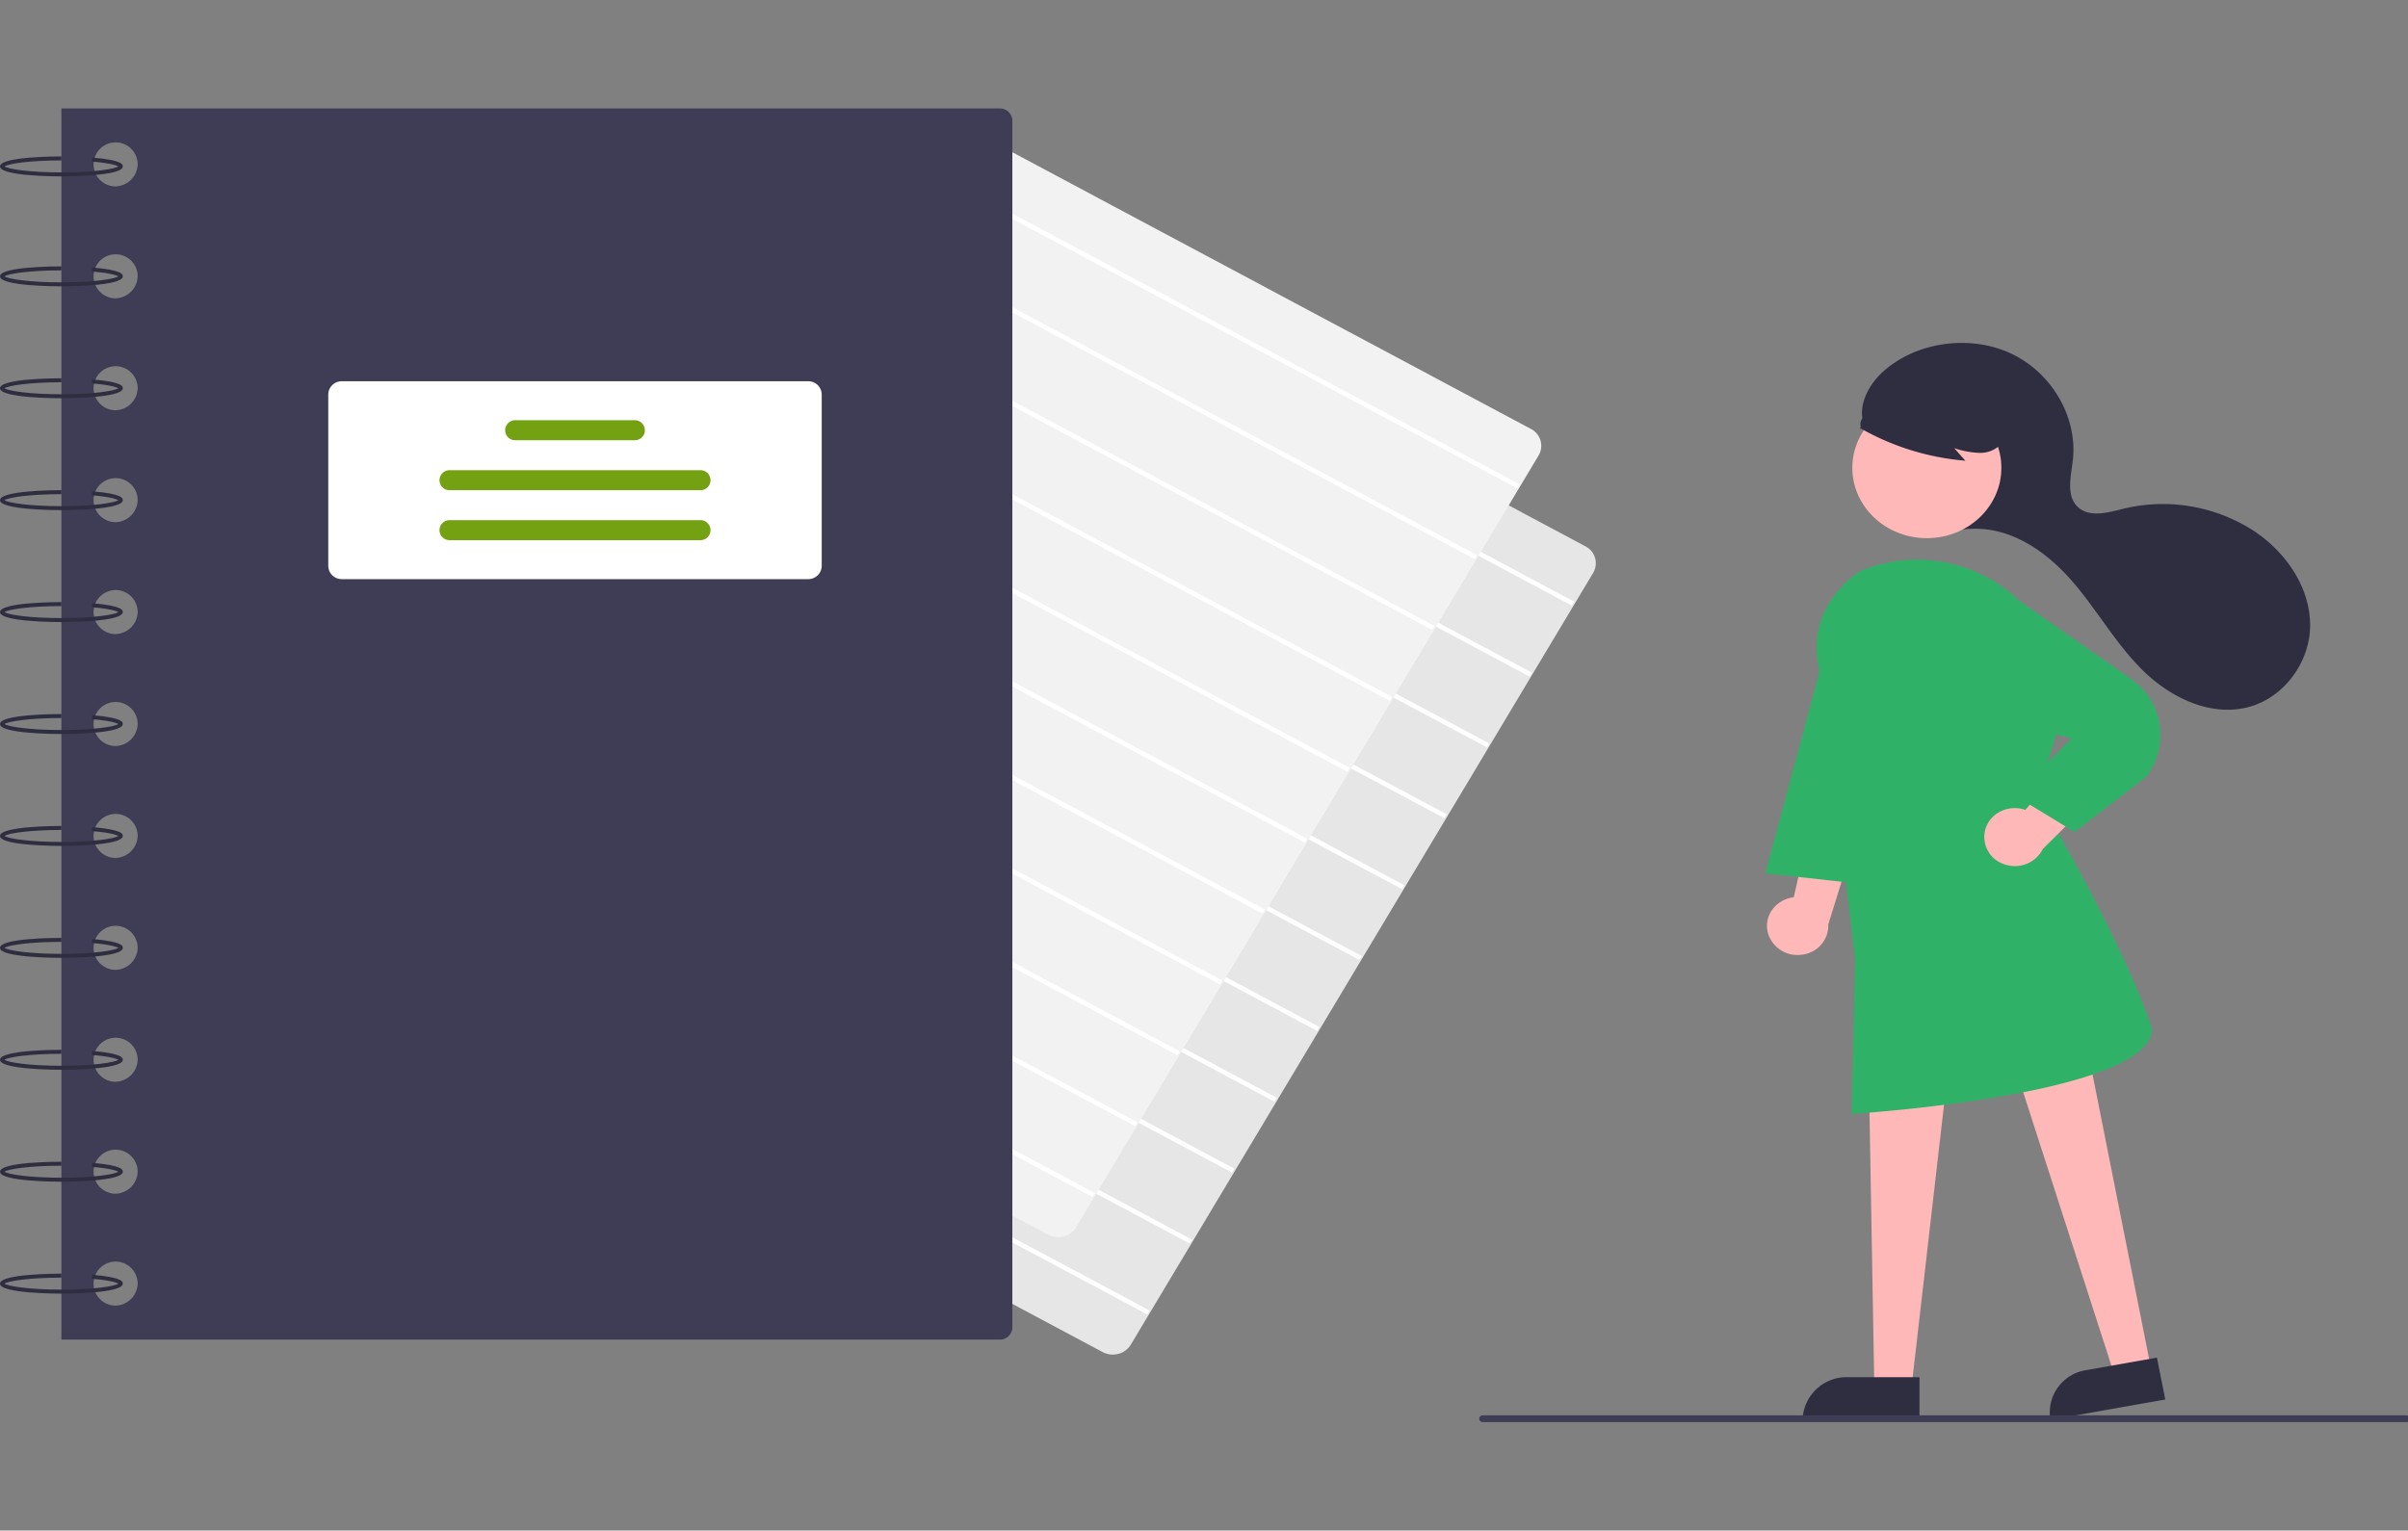 <svg xmlns="http://www.w3.org/2000/svg" xmlns:xlink="http://www.w3.org/1999/xlink" width="508" height="323" viewBox="0 0 508 323"><rect x="0" y="0" width="508" height="323" fill="#808080" stroke="none"/><defs><style>.a,.d{fill:#fff;}.a{stroke:#707070;}.b{clip-path:url(#a);}.c{fill:#e6e6e6;}.e{fill:#f2f2f2;}.f{fill:#3f3d56;}.g{fill:#2f2e41;}.h{fill:#74a112;}.i{fill:#ffb8b8;}.j{fill:#2fb268;}</style><clipPath id="a"><rect class="a" width="508" height="323" transform="translate(627 217)"/></clipPath></defs><g class="b" transform="translate(-627 -217)"><g transform="translate(627 239.886)"><path class="c" d="M394.2,426.78a4.545,4.545,0,0,1-2.142-.535l-123.85-66.1a4,4,0,0,1-1.651-5.615l97.548-162.875a4.5,4.5,0,0,1,5.948-1.559L493.9,256.2a4,4,0,0,1,1.652,5.615L398.009,424.685a4.307,4.307,0,0,1-2.632,1.943,4.631,4.631,0,0,1-1.174.151Z" transform="translate(-159.452 -163.808)"/><path class="d" d="M0,0,.968.024,4.577,148.347l-.968-.024Z" transform="translate(200.702 35.06) rotate(-60.518)"/><path class="d" d="M0,0,.968.024,4.577,148.347l-.968-.024Z" transform="translate(191.744 50.018) rotate(-60.518)"/><path class="d" d="M0,0,.968.024,4.577,148.347l-.968-.024Z" transform="translate(182.785 64.976) rotate(-60.518)"/><path class="d" d="M0,0,.968.024,4.577,148.347l-.968-.024Z" transform="translate(173.827 79.934) rotate(-60.518)"/><path class="d" d="M0,0,.968.024,4.577,148.347l-.968-.024Z" transform="translate(164.869 94.892) rotate(-60.518)"/><path class="d" d="M0,0,.968.024,4.577,148.347l-.968-.024Z" transform="translate(155.91 109.85) rotate(-60.518)"/><path class="d" d="M0,0,.968.024,4.577,148.347l-.968-.024Z" transform="translate(146.952 124.807) rotate(-60.518)"/><path class="d" d="M0,0,.968.024,4.577,148.347l-.968-.024Z" transform="translate(137.994 139.765) rotate(-60.518)"/><path class="d" d="M0,0,.968.024,4.577,148.347l-.968-.024Z" transform="translate(129.035 154.723) rotate(-60.518)"/><path class="d" d="M0,0,.968.024,4.577,148.347l-.968-.024Z" transform="translate(120.077 169.681) rotate(-60.518)"/><path class="d" d="M0,0,.968.024,4.577,148.347l-.968-.024Z" transform="translate(111.119 184.639) rotate(-60.518)"/><path class="e" d="M381.239,397.252a4.544,4.544,0,0,1-2.142-.535l-123.85-66.1A4,4,0,0,1,253.6,325l97.548-162.875a4.5,4.5,0,0,1,5.948-1.559l123.849,66.1a4,4,0,0,1,1.652,5.615L385.045,395.158a4.307,4.307,0,0,1-2.632,1.943A4.631,4.631,0,0,1,381.239,397.252Z" transform="translate(-158.009 -159.052)"/><path class="d" d="M0,0,.968.024,4.577,148.347l-.968-.024Z" transform="translate(189.181 10.288) rotate(-60.518)"/><path class="d" d="M0,0,.968.024,4.577,148.347l-.968-.024Z" transform="translate(180.223 25.246) rotate(-60.518)"/><path class="d" d="M0,0,.968.024,4.577,148.347l-.968-.024Z" transform="translate(171.264 40.204) rotate(-60.518)"/><path class="d" d="M0,0,.968.024,4.577,148.347l-.968-.024Z" transform="translate(162.306 55.162) rotate(-60.518)"/><path class="d" d="M0,0,.968.024,4.577,148.347l-.968-.024Z" transform="translate(153.348 70.119) rotate(-60.518)"/><path class="d" d="M0,0,.968.024,4.577,148.347l-.968-.024Z" transform="translate(144.389 85.077) rotate(-60.518)"/><path class="d" d="M0,0,.968.024,4.577,148.347l-.968-.024Z" transform="translate(135.431 100.035) rotate(-60.518)"/><path class="d" d="M0,0,.968.024,4.577,148.347l-.968-.024Z" transform="translate(126.473 114.993) rotate(-60.518)"/><path class="d" d="M0,0,.968.024,4.577,148.347l-.968-.024Z" transform="translate(117.514 129.951) rotate(-60.518)"/><path class="d" d="M0,0,.968.024,4.577,148.347l-.968-.024Z" transform="translate(108.556 144.908) rotate(-60.518)"/><path class="d" d="M0,0,.968.024,4.577,148.347l-.968-.024Z" transform="translate(99.597 159.866) rotate(-60.518)"/><path class="f" d="M358.624,158.864H160.693V418.675H358.624a2.609,2.609,0,0,0,2.681-2.531V161.394a2.609,2.609,0,0,0-2.681-2.53ZM171.863,411.5a4.647,4.647,0,1,1,4.915-4.639,4.783,4.783,0,0,1-4.915,4.639Zm0-23.619a4.647,4.647,0,1,1,4.915-4.639,4.783,4.783,0,0,1-4.915,4.639Zm0-23.619a4.647,4.647,0,1,1,4.915-4.639,4.783,4.783,0,0,1-4.915,4.639Zm0-23.619a4.647,4.647,0,1,1,4.915-4.639,4.783,4.783,0,0,1-4.915,4.639Zm0-23.619a4.647,4.647,0,1,1,4.915-4.639,4.783,4.783,0,0,1-4.915,4.639Zm0-23.619a4.647,4.647,0,1,1,4.915-4.639,4.783,4.783,0,0,1-4.915,4.639Zm0-23.619a4.647,4.647,0,1,1,4.915-4.639,4.783,4.783,0,0,1-4.915,4.639Zm0-23.619a4.647,4.647,0,1,1,4.915-4.639,4.783,4.783,0,0,1-4.915,4.639Zm0-23.619a4.647,4.647,0,1,1,4.915-4.639,4.783,4.783,0,0,1-4.915,4.639Zm0-23.619a4.647,4.647,0,1,1,4.915-4.639,4.783,4.783,0,0,1-4.915,4.639Zm0-23.619a4.647,4.647,0,1,1,4.915-4.639,4.783,4.783,0,0,1-4.915,4.639Z" transform="translate(-147.736 -158.864)"/><path class="g" d="M159.071,175.147c-1.326,0-12.957-.059-12.957-2.109s11.631-2.109,12.957-2.109v.844c-6.85,0-11.292.724-12.008,1.265.715.541,5.157,1.265,12.008,1.265,6.835,0,11.273-.721,12-1.262-.348-.232-1.767-.717-5.575-1.028l.077-.84c6.453.526,6.453,1.5,6.453,1.865C172.028,175.088,160.4,175.147,159.071,175.147Z" transform="translate(-146.114 -160.807)"/><path class="g" d="M159.071,202.8c-1.326,0-12.957-.059-12.957-2.109s11.631-2.109,12.957-2.109v.844c-6.85,0-11.292.724-12.008,1.265.715.541,5.157,1.265,12.008,1.265,6.835,0,11.273-.721,12-1.262-.348-.232-1.767-.717-5.575-1.028l.077-.84c6.453.526,6.453,1.5,6.453,1.865C172.028,202.738,160.4,202.8,159.071,202.8Z" transform="translate(-146.114 -165.259)"/><path class="g" d="M159.071,230.95c-1.326,0-12.957-.059-12.957-2.109s11.631-2.109,12.957-2.109v.844c-6.85,0-11.292.724-12.008,1.265.715.541,5.157,1.265,12.008,1.265,6.835,0,11.273-.721,12-1.262-.348-.232-1.767-.717-5.575-1.028l.077-.84c6.453.526,6.453,1.5,6.453,1.865C172.028,230.89,160.4,230.95,159.071,230.95Z" transform="translate(-146.114 -169.793)"/><path class="g" d="M159.071,259.1c-1.326,0-12.957-.059-12.957-2.109s11.631-2.109,12.957-2.109v.844c-6.85,0-11.292.724-12.008,1.265.715.541,5.157,1.265,12.008,1.265,6.835,0,11.273-.721,12-1.262-.348-.232-1.767-.717-5.575-1.028l.077-.84c6.453.526,6.453,1.5,6.453,1.865C172.028,259.043,160.4,259.1,159.071,259.1Z" transform="translate(-146.114 -174.327)"/><path class="g" d="M159.071,287.255c-1.326,0-12.957-.059-12.957-2.109s11.631-2.109,12.957-2.109v.844c-6.85,0-11.292.724-12.008,1.265.715.541,5.157,1.265,12.008,1.265,6.835,0,11.273-.721,12-1.262-.348-.232-1.767-.717-5.575-1.028l.077-.84c6.453.526,6.453,1.5,6.453,1.865C172.028,287.2,160.4,287.255,159.071,287.255Z" transform="translate(-146.114 -178.861)"/><path class="g" d="M159.071,315.408c-1.326,0-12.957-.059-12.957-2.109s11.631-2.109,12.957-2.109v.844c-6.85,0-11.292.724-12.008,1.265.715.541,5.157,1.265,12.008,1.265,6.835,0,11.273-.721,12-1.262-.348-.232-1.767-.717-5.575-1.028l.077-.84c6.453.526,6.453,1.5,6.453,1.865C172.028,315.349,160.4,315.408,159.071,315.408Z" transform="translate(-146.114 -183.394)"/><path class="g" d="M159.071,343.561c-1.326,0-12.957-.059-12.957-2.109s11.631-2.109,12.957-2.109v.844c-6.85,0-11.292.724-12.008,1.265.715.541,5.157,1.265,12.008,1.265,6.835,0,11.273-.721,12-1.262-.348-.232-1.767-.717-5.575-1.028l.077-.84c6.453.526,6.453,1.5,6.453,1.865C172.028,343.5,160.4,343.561,159.071,343.561Z" transform="translate(-146.114 -187.928)"/><path class="g" d="M159.071,371.714c-1.326,0-12.957-.059-12.957-2.109s11.631-2.109,12.957-2.109v.844c-6.85,0-11.292.724-12.008,1.265.715.541,5.157,1.265,12.008,1.265,6.835,0,11.273-.721,12-1.262-.348-.232-1.767-.717-5.575-1.028l.077-.84c6.453.526,6.453,1.5,6.453,1.865C172.028,371.655,160.4,371.714,159.071,371.714Z" transform="translate(-146.114 -192.462)"/><path class="g" d="M159.071,399.867c-1.326,0-12.957-.059-12.957-2.109s11.631-2.109,12.957-2.109v.844c-6.85,0-11.292.724-12.008,1.265.715.541,5.157,1.265,12.008,1.265,6.835,0,11.273-.721,12-1.262-.348-.232-1.767-.717-5.575-1.028l.077-.84c6.453.526,6.453,1.5,6.453,1.865C172.028,399.808,160.4,399.867,159.071,399.867Z" transform="translate(-146.114 -196.995)"/><path class="g" d="M159.071,428.02c-1.326,0-12.957-.059-12.957-2.109s11.631-2.109,12.957-2.109v.844c-6.85,0-11.292.724-12.008,1.265.715.541,5.157,1.265,12.008,1.265,6.835,0,11.273-.721,12-1.262-.348-.232-1.767-.717-5.575-1.028l.077-.84c6.453.526,6.453,1.5,6.453,1.865C172.028,427.961,160.4,428.02,159.071,428.02Z" transform="translate(-146.114 -201.529)"/><path class="g" d="M159.071,456.173c-1.326,0-12.957-.059-12.957-2.109s11.631-2.109,12.957-2.109v.844c-6.85,0-11.292.724-12.008,1.265.715.541,5.157,1.265,12.008,1.265,6.835,0,11.273-.721,12-1.262-.348-.232-1.767-.717-5.575-1.028l.077-.84c6.453.526,6.453,1.5,6.453,1.865C172.028,456.114,160.4,456.173,159.071,456.173Z" transform="translate(-146.114 -206.063)"/><path class="d" d="M325.236,269.241h-98.3a2.83,2.83,0,0,1-2.9-2.741V230.228a2.83,2.83,0,0,1,2.9-2.742h98.3a2.83,2.83,0,0,1,2.9,2.742V266.5A2.83,2.83,0,0,1,325.236,269.241Z" transform="translate(-154.783 -169.915)"/><path class="h" d="M293.27,241.507H268.249a2.112,2.112,0,1,1,0-4.218h25.021a2.112,2.112,0,1,1,0,4.218Z" transform="translate(-159.454 -171.493)"/><path class="h" d="M305.387,254.076H252.664a2.112,2.112,0,1,1,0-4.218h52.723a2.112,2.112,0,1,1,0,4.218Z" transform="translate(-157.72 -173.517)"/><path class="h" d="M305.387,266.644H252.664a2.112,2.112,0,1,1,0-4.218h52.723a2.112,2.112,0,1,1,0,4.218Z" transform="translate(-157.72 -175.541)"/><path class="g" d="M598.29,255.929a7.459,7.459,0,0,0,6.68-3.966,6.679,6.679,0,0,0-.893-7.4c-3.65-4.306-11.64-3.646-14.837-8.262-2.709-3.911-.207-9.283,3.4-12.483,7.063-6.265,18.368-7.8,27.019-3.679s14.046,13.629,12.894,22.713c-.439,3.46-1.455,7.659,1.389,9.88,2.524,1.971,6.256.852,9.427.076a35.264,35.264,0,0,1,27.624,4.855c6.736,4.557,11.646,11.918,11.649,19.741S677,293.111,668.924,294.863c-7.917,1.717-16.078-2.457-21.679-8.012s-9.446-12.464-14.55-18.429-12.167-11.22-20.289-11.359c-4.706-.08-9.858,1.483-13.852-.867" transform="translate(-195.288 -168.361)"/><ellipse class="i" cx="15.721" cy="14.84" rx="15.721" ry="14.84" transform="translate(390.773 61.003)"/><path class="i" d="M565.832,361.055a5.787,5.787,0,0,1,.748-5.092,6.491,6.491,0,0,1,4.616-2.728l4.8-21.11,8.328,8.006-5.837,18.819a6.2,6.2,0,0,1-5.338,6.36,6.5,6.5,0,0,1-7.319-4.254Z" transform="translate(-192.779 -186.766)"/><path class="i" d="M506.734,303.072l-7.712,1.366-23.25-72.088,16.5-2.016Z" transform="translate(-52.933 -37.093)"/><path class="g" d="M9.51.1l15.1.154.1,9.013L.1,9.013h0A9.041,9.041,0,0,1,9.51.1Z" transform="translate(430.799 267.9) rotate(-10.626)"/><path class="i" d="M452.614,308.847h-7.847l-1.173-66.757h16.7Z" transform="translate(-49.353 -38.986)"/><path class="g" d="M437.414,319.138h15.134v8.995H427.886A9.273,9.273,0,0,1,437.414,319.138Z" transform="translate(-47.606 -51.394)"/><path class="j" d="M584.72,389.333l.721-32.626c-.055-.459-5.724-49.888-7.836-62.518-2.146-12.834,8.946-19.415,9.058-19.48.5-.192.946-.355,1.394-.511h0a31.053,31.053,0,0,1,31.068,5.96,27.957,27.957,0,0,1,8.669,29.418l-3.913,12.788c20.046,34.21,24.159,48.932,24.2,49.077l.012.044,0,.046c-.719,13.568-60.475,17.614-63.019,17.779Z" transform="translate(-194.09 -177.145)"/><path class="j" d="M432.591,132.238,419.049,182.7l24.233,2.691Z" transform="translate(-46.623 -21.296)"/><path class="i" d="M617.221,336.726a6.1,6.1,0,0,1,3.137-4.2,6.776,6.776,0,0,1,5.427-.428L640.3,315.41l3.515,10.718-14.324,14.2a6.6,6.6,0,0,1-7.832,3.343A6.089,6.089,0,0,1,617.221,336.726Z" transform="translate(-198.516 -184.074)"/><path class="j" d="M634.409,330.851l-12.635-7.717,12.026-12.02-32.608-9.369,8.389-23.071,10.32,1.392,26.234,18.344a14.46,14.46,0,0,1,3.412,20.765l-.057.057Z" transform="translate(-196.745 -178.158)"/><path class="g" d="M587.567,237.424a53.635,53.635,0,0,0,22.285,6.932L607.5,241.7a18.162,18.162,0,0,0,5.332,1,5.981,5.981,0,0,0,4.76-2.1,4.879,4.879,0,0,0,.364-4.737,9.834,9.834,0,0,0-3.237-3.82,20.185,20.185,0,0,0-17.935-3.026,11.612,11.612,0,0,0-5.357,3.244c-1.354,1.577-4.307,2.995-3.614,4.916Z" transform="translate(-195.229 -170.016)"/><path class="f" d="M692.779,489.031H498.012a.721.721,0,1,1,0-1.439H692.779a.721.721,0,1,1,0,1.439Z" transform="translate(-185.18 -211.802)"/></g></g></svg>